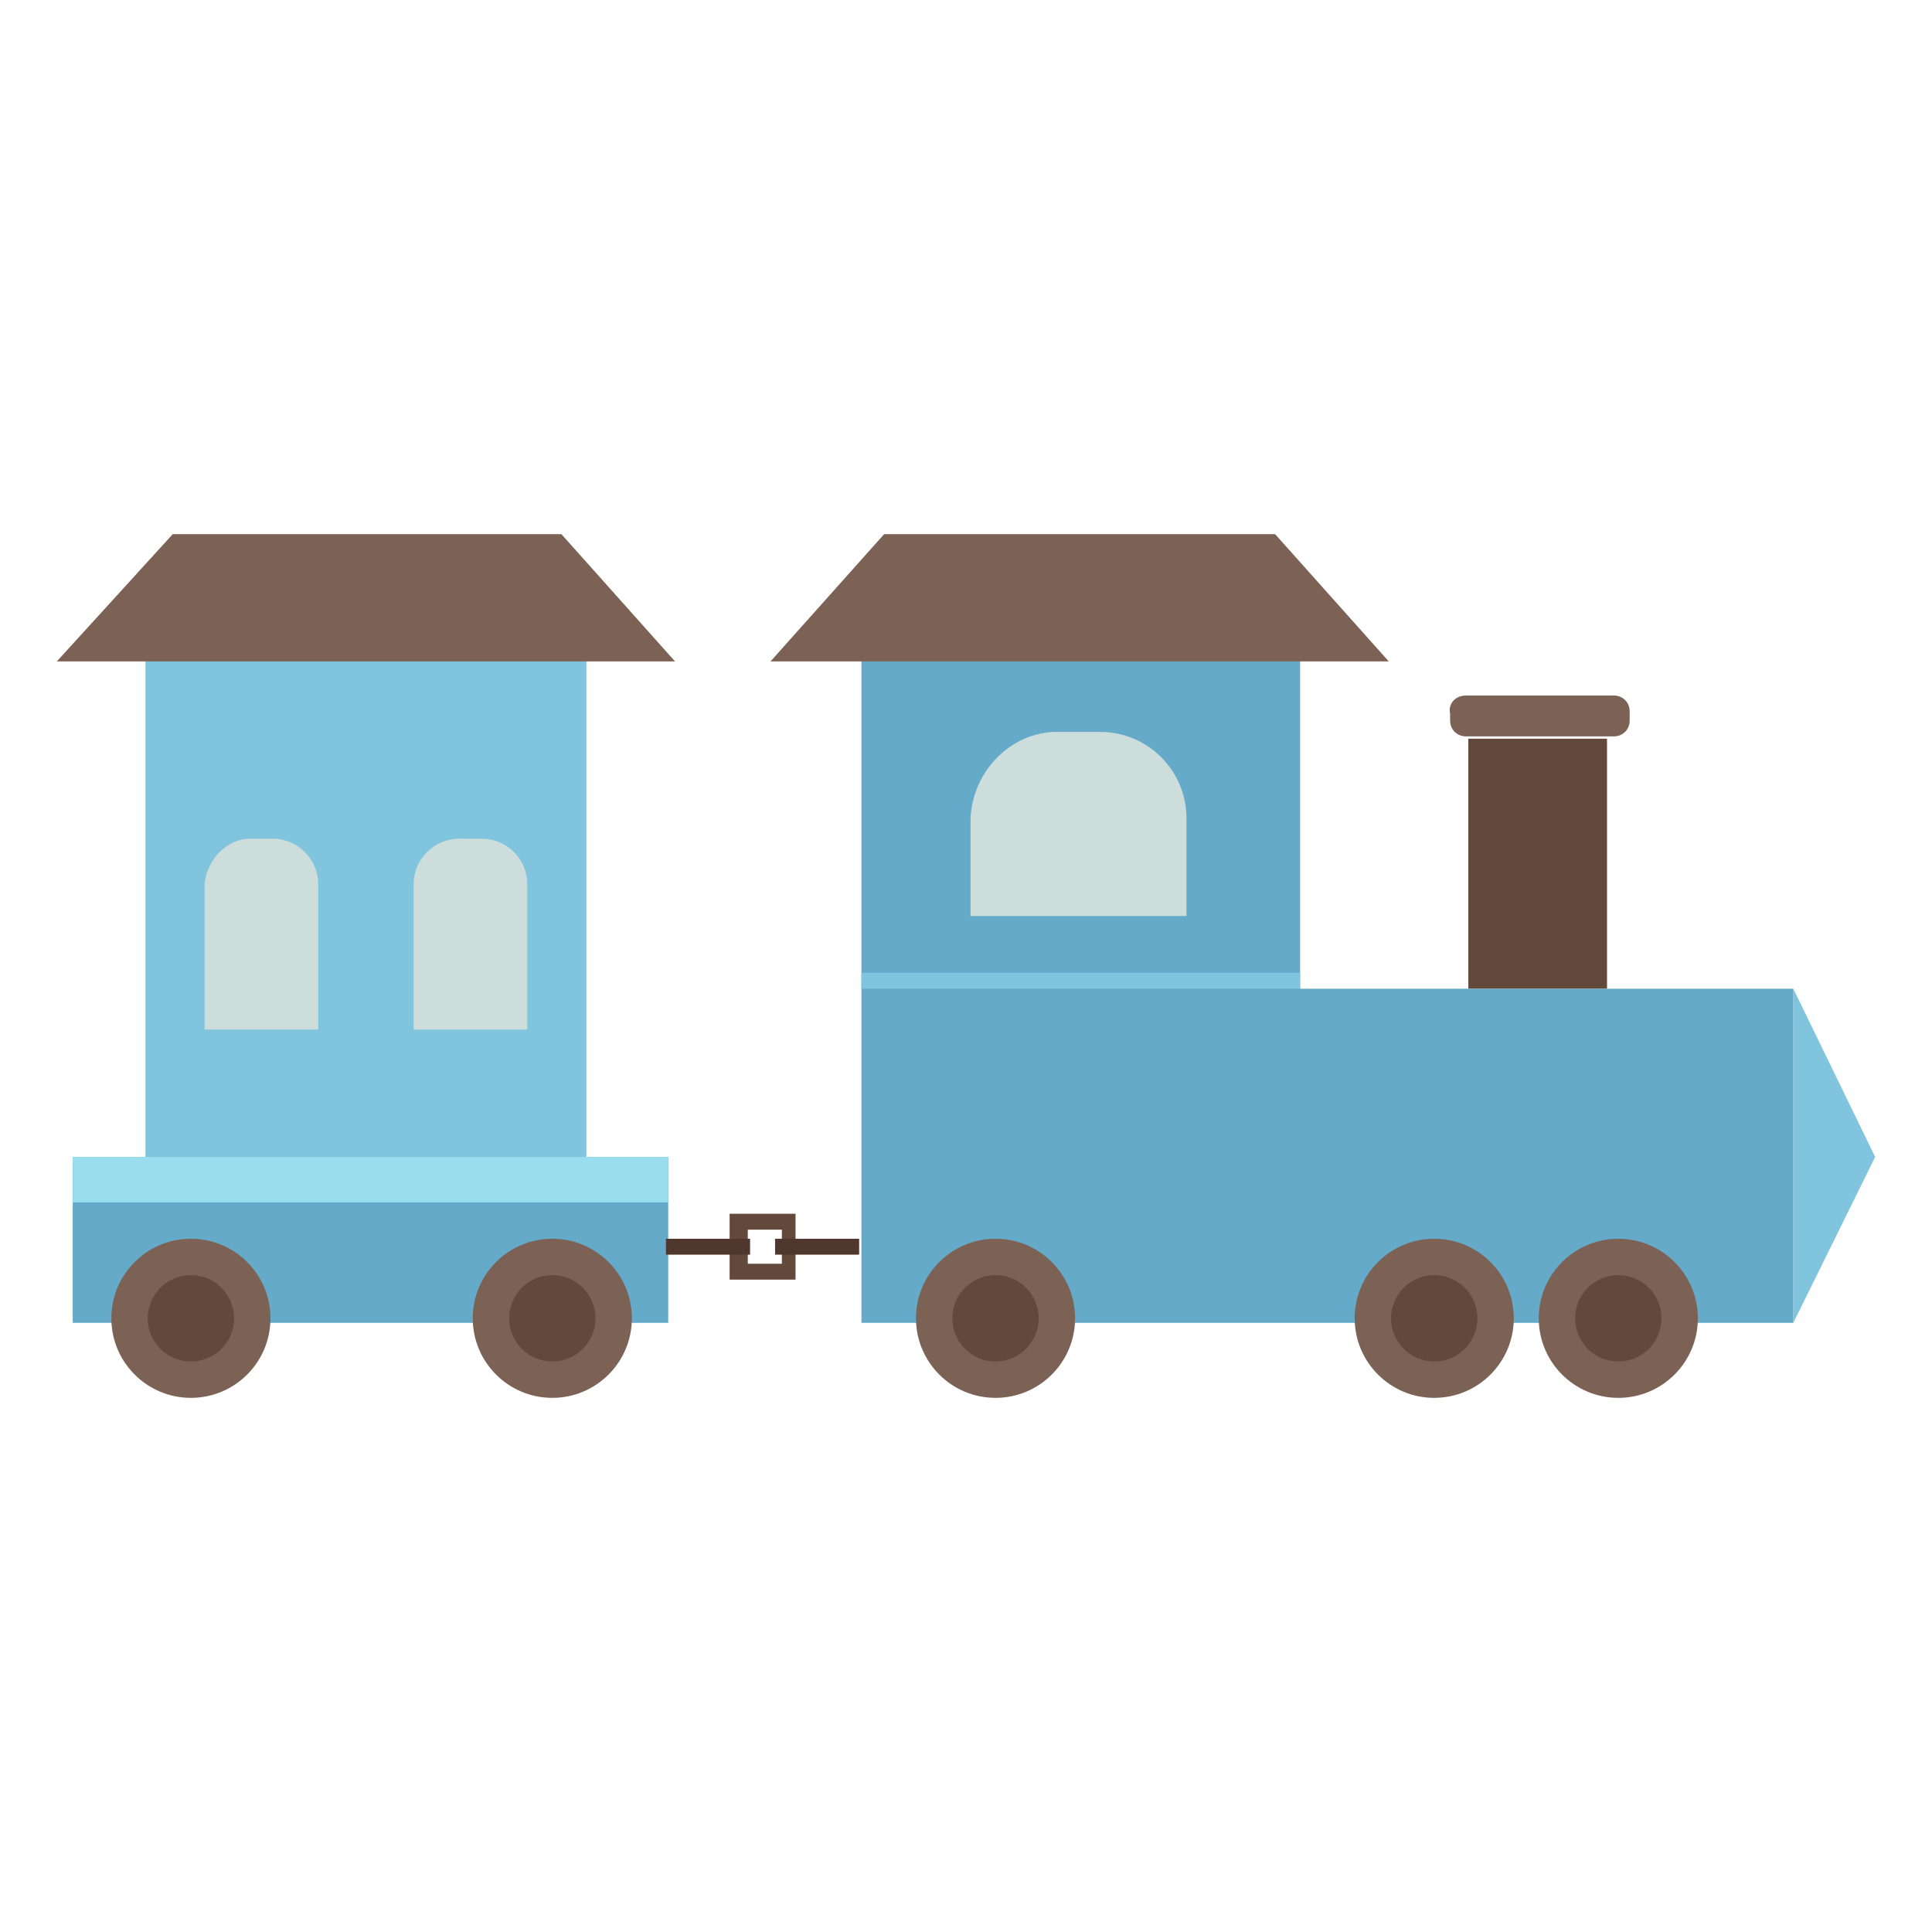 <?xml version="1.0" encoding="utf-8"?>
<!-- Generator: Adobe Illustrator 16.0.0, SVG Export Plug-In . SVG Version: 6.00 Build 0)  -->
<!DOCTYPE svg PUBLIC "-//W3C//DTD SVG 1.1//EN" "http://www.w3.org/Graphics/SVG/1.1/DTD/svg11.dtd">
<svg version="1.1" id="Layer_1" xmlns="http://www.w3.org/2000/svg" xmlns:xlink="http://www.w3.org/1999/xlink" x="0px" y="0px"
	 width="85px" height="85px" viewBox="0 0 85 85" enable-background="new 0 0 85 85" xml:space="preserve">
<title>Asset 14</title>
<g id="Layer_2">
	<g id="Layer_1-2">
		<rect x="6.399" y="27.8" fill="#80C5DD" width="19.399" height="23.101"/>
		<rect x="3.199" y="50.9" fill="#65AAC9" width="26.2" height="7.3"/>
		<circle fill="#7C6254" cx="8.399" cy="58" r="3.5"/>
		<circle fill="#62493C" cx="8.399" cy="58" r="1.9"/>
		<circle fill="#7C6254" cx="24.299" cy="58" r="3.5"/>
		<circle fill="#62493C" cx="24.299" cy="58" r="1.9"/>
		<rect x="3.199" y="50.9" fill="#9ADDEF" width="26.2" height="2"/>
		<path fill="#CCDDDB" d="M11,36.9h1c1.1,0,2,0.898,2,2v6.398l0,0H9l0,0V38.9C9.1,37.8,10,36.9,11,36.9z"/>
		<path fill="#CCDDDB" d="M23.199,45.3h-5l0,0V38.9c0-1.101,0.898-2,2-2h1c1.1,0,2,0.899,2,2V45.3L23.199,45.3z"/>
		<polygon fill="#7C6254" points="24.699,23.5 16.1,23.5 7.6,23.5 2.5,29.1 16.1,29.1 29.699,29.1 		"/>
		<polygon fill="#80C5DD" points="78.898,43.5 82.5,50.9 78.898,58.2 		"/>
		<rect x="64.6" y="32.5" fill="#62493C" width="6.102" height="11"/>
		<path fill="#7C6254" d="M64.5,30.6H71c0.398,0,0.699,0.301,0.699,0.699v0.4c0,0.398-0.301,0.699-0.699,0.699h-6.5
			c-0.4,0-0.701-0.301-0.701-0.699v-0.301C63.699,31,64,30.6,64.5,30.6z"/>
		<polygon fill="#65AAC9" points="57.199,43.5 57.199,27.8 37.899,27.8 37.899,58.2 57.199,58.2 78.898,58.2 78.898,43.5 		"/>
		<polygon fill="#7C6254" points="56.1,23.5 47.5,23.5 38.899,23.5 33.899,29.1 47.5,29.1 61.1,29.1 		"/>
		<circle fill="#7C6254" cx="71.199" cy="58" r="3.5"/>
		<circle fill="#62493C" cx="71.199" cy="58" r="1.9"/>
		<circle fill="#7C6254" cx="63.1" cy="58" r="3.5"/>
		<circle fill="#62493C" cx="63.1" cy="58" r="1.9"/>
		<circle fill="#7C6254" cx="43.799" cy="58" r="3.5"/>
		<circle fill="#62493C" cx="43.799" cy="58" r="1.9"/>
		<rect x="37.899" y="42.8" fill="#80C5DD" width="19.3" height="0.7"/>
		<path fill="#CCDDDB" d="M46.5,32.2h1.898c2.102,0,3.801,1.7,3.801,3.8v4.3l0,0h-9.5l0,0V36C42.799,33.9,44.5,32.2,46.5,32.2
			L46.5,32.2z"/>
		<path fill="#62493C" d="M32.1,53.4v2.898H35V53.4H32.1z M34.399,55.6h-1.5v-1.5h1.5V55.6z"/>
		<rect x="29.299" y="54.5" fill="#4F372D" width="3.701" height="0.7"/>
		<rect x="34.1" y="54.5" fill="#4F372D" width="3.699" height="0.7"/>
	</g>
</g>
</svg>
